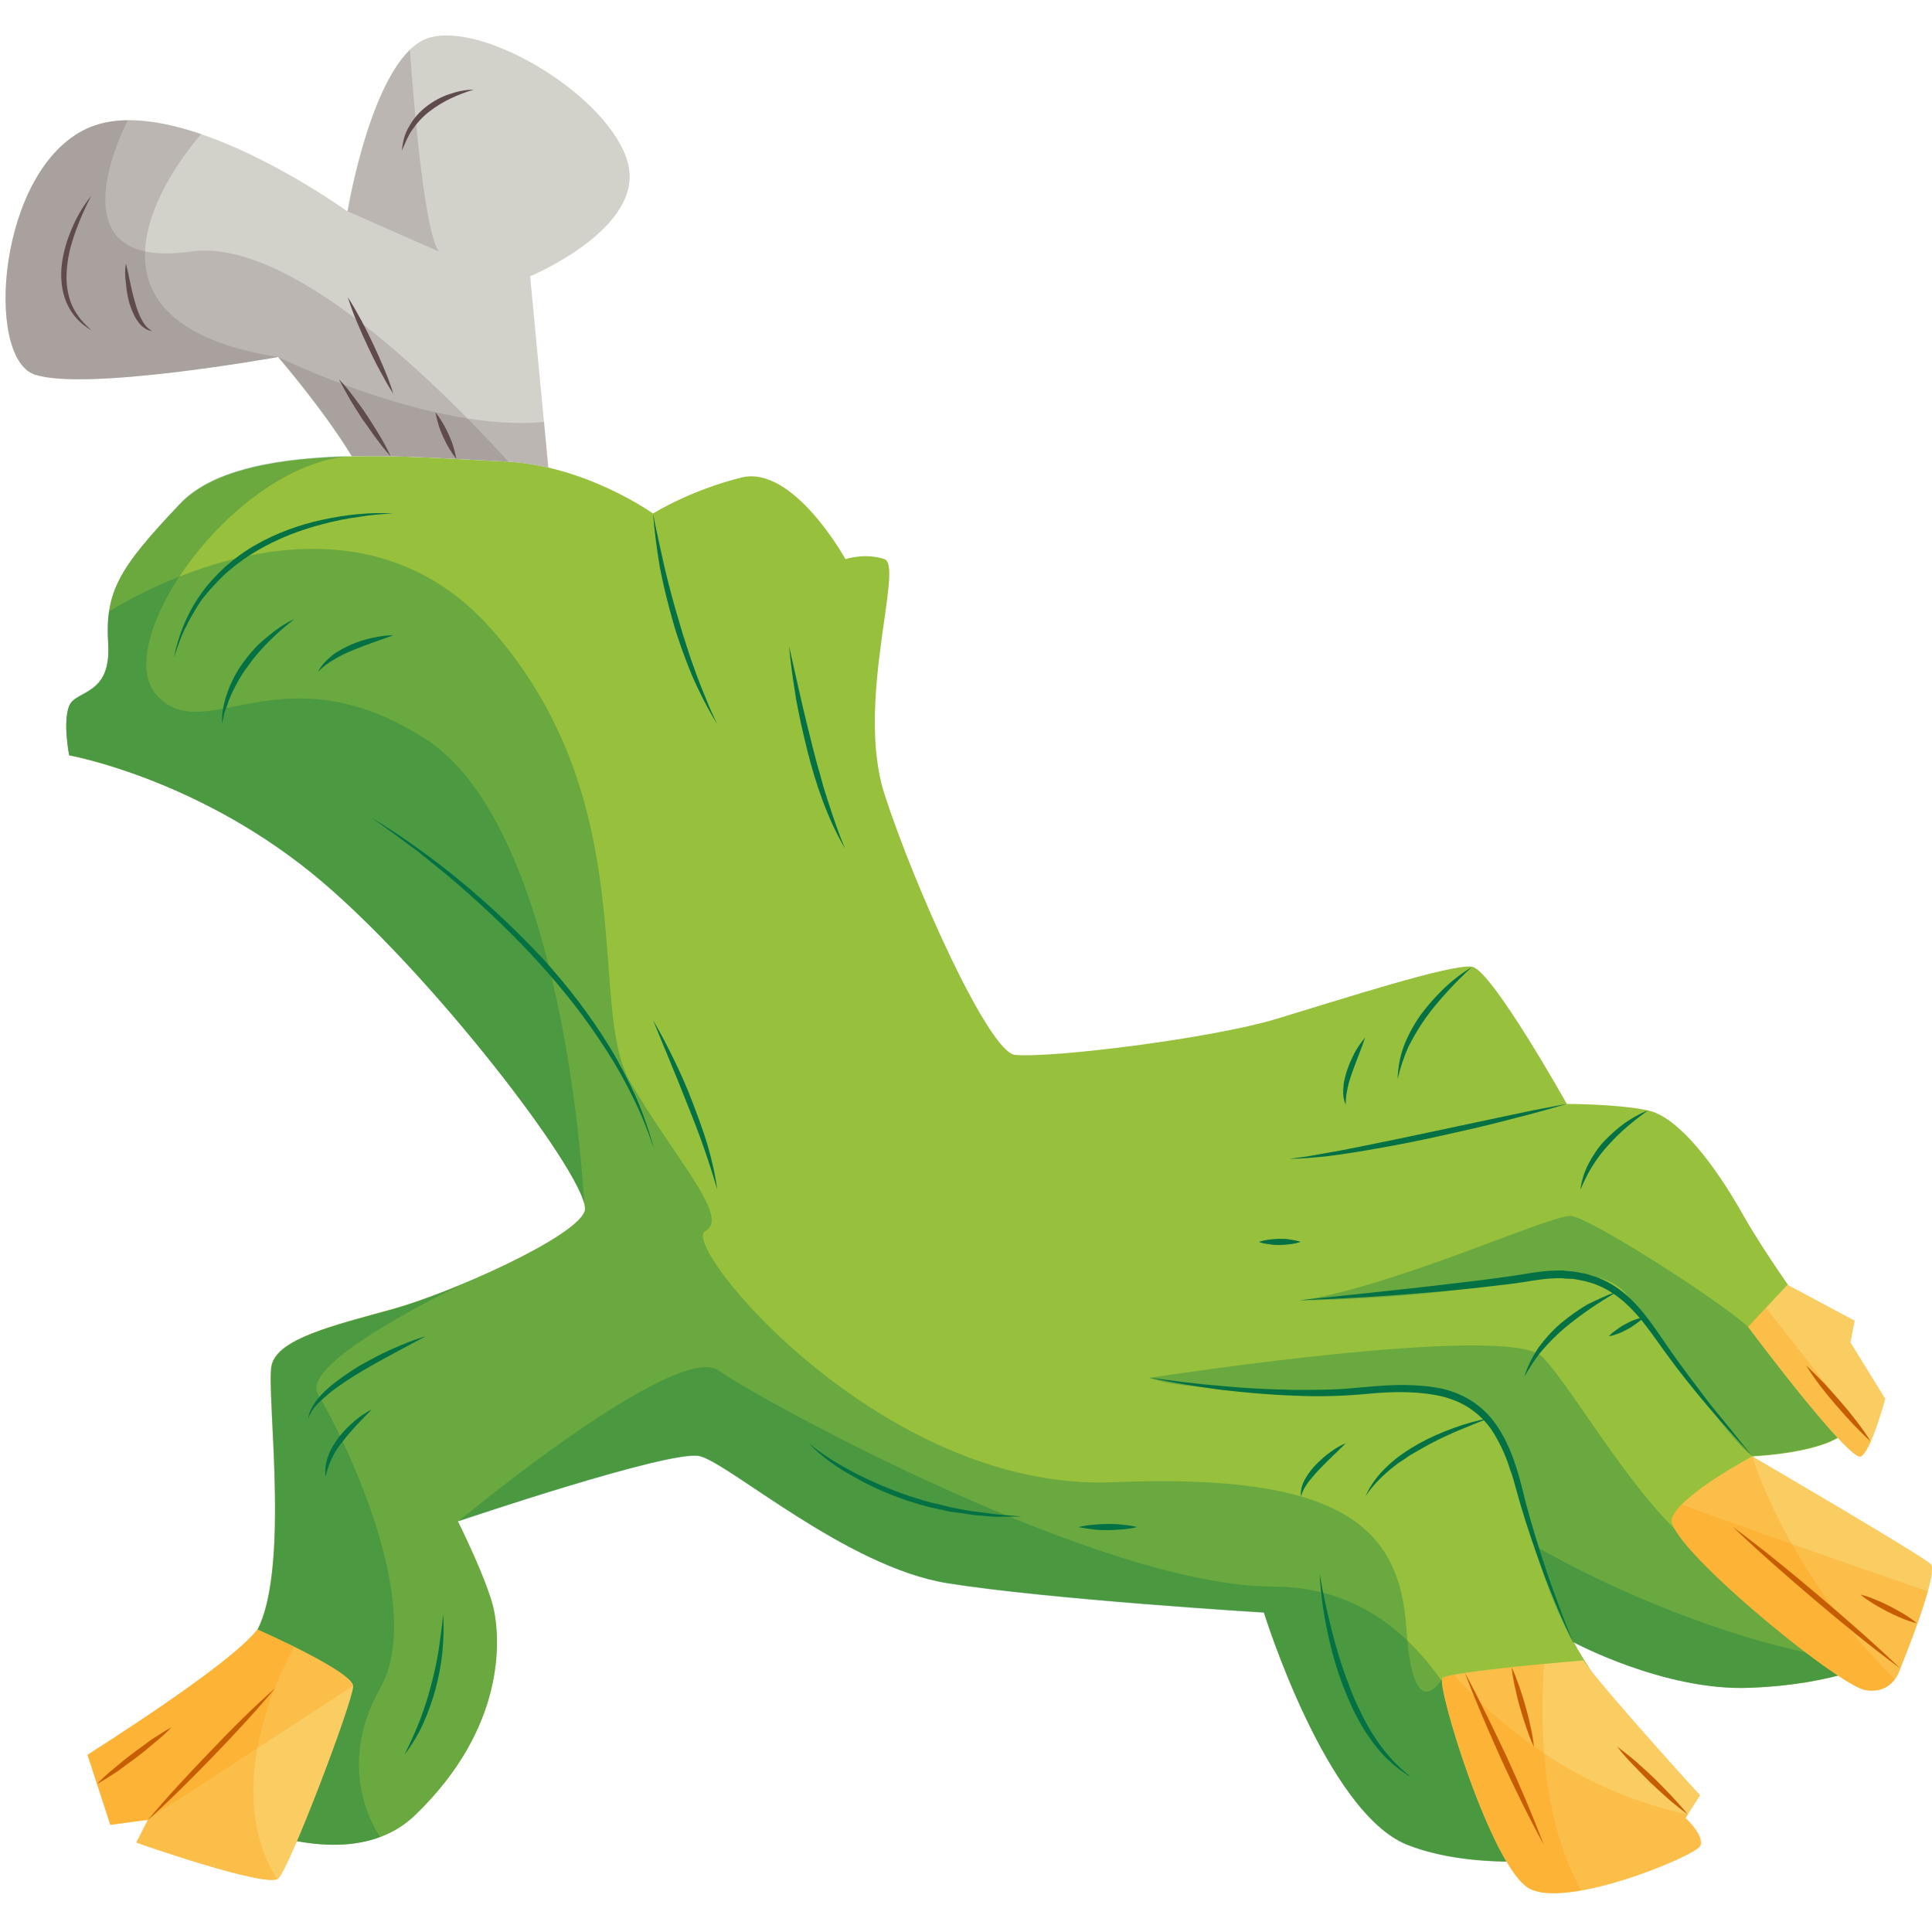 <?xml version="1.0" encoding="utf-8"?>
<!-- Generator: Adobe Illustrator 25.4.1, SVG Export Plug-In . SVG Version: 6.00 Build 0)  -->
<svg version="1.1" xmlns="http://www.w3.org/2000/svg" xmlns:xlink="http://www.w3.org/1999/xlink" x="0px" y="0px"
	 viewBox="0 0 500 500" style="enable-background:new 0 0 500 500;" xml:space="preserve">
<style type="text/css">
	.st0{fill:#97C03D;}
	.st1{opacity:0.3;fill:#037144;}
	.st2{opacity:0.3;}
	.st3{fill:#037144;}
	.st4{fill:#D2D1CA;}
	.st5{fill:#FACD63;}
	.st6{opacity:0.3;fill:#FD990D;}
	.st7{opacity:0.2;fill:#604B4C;}
	.st8{opacity:0.2;}
	.st9{fill:#604B4C;}
	.st10{fill:#C65D02;}
</style>
<g id="Layer_1">
	<g id="Zombie_Hand">
		<path class="st0" d="M262.7,273c-6.8-0.6-26.2-43.9-33.8-67.5s5.1-59.1,0-60.8c-5.1-1.7-10.1,0-10.1,0s-13.5-24.5-27-21.1
			c-13.5,3.4-22.8,9.3-22.8,9.3s-17.7-12.7-38.8-13.5s-67.5-5.9-83.6,11s-19.4,22.8-18.6,36.3c0.8,13.5-8.4,11.8-10.1,16
			c-1.7,4.2,0,12.8,0,12.8s32.1,5.7,62.5,30.2s73.4,81,70.9,87.8c-2.5,6.8-34.6,21.1-49.8,25.3s-29.5,7.6-31.2,14.4
			c-1.7,6.8,5.9,59.1-5.9,71.8c-11.8,12.7-31.2,26.2-31.2,29.5c0,3.4,50.7,38,74.3,15.2c23.6-22.8,21.9-45.6,20.3-53.2
			c-1.7-7.6-9.3-22.8-9.3-22.8s54.9-18.6,62.5-16.9s38,28.7,64.2,32.9c26.2,4.2,81.9,7.6,81.9,7.6s16,51.7,37.1,60.1s54,2.7,59.1,0
			c5.1-2.7,10.1-14.5,6.8-19.5c-3.4-5.1-16.9-21.9-22.8-32.9c0,0,23.6,12.7,45.6,11.8c21.9-0.8,35.5-6.8,37.1-10.1s3.4-15.2,0-19.4
			c-3.4-4.2-27-20.3-36.3-30.4c0,0,19.4-0.8,24.5-6.8c5.1-5.9,4.2-12.7,0.8-16c-3.4-3.4-20.3-26.2-27.9-39.7
			c-7.6-13.5-16.9-25.3-24.5-27c-7.6-1.7-21.1-1.7-21.1-1.7s-19.4-34.6-24.5-35.5s-33.8,8.4-50.7,13.5
			C313.4,268.8,272,273.9,262.7,273z"/>
		<path class="st1" d="M373.3,434.3c0,0-7.6,13.5-9.3-12.6c-1.7-26.1-16-40.6-76-38.1s-112.3-61.6-105.5-65s-8.4-19.4-19.5-38.8
			c-11.1-19.4,3.5-71.8-35.4-116.5s-99.4-5-99.4-5l0,0c-0.4,2.6-0.4,5.3-0.2,8.4c0.8,13.5-8.4,11.8-10.1,16c-1.7,4.2,0,12.8,0,12.8
			s32.1,5.7,62.5,30.2s73.4,81,70.9,87.8c-2.5,6.8-34.6,21.1-49.8,25.3s-29.5,7.6-31.2,14.4c-1.7,6.8,5.9,59.1-5.9,71.8
			c-11.8,12.7-31.2,26.2-31.2,29.5c0,3.4,50.7,38,74.3,15.2c23.6-22.8,21.9-45.6,20.3-53.2c-1.7-7.6-9.3-22.8-9.3-22.8
			s54.9-18.6,62.5-16.9s38,28.7,64.2,32.9c26.2,4.2,81.9,7.6,81.9,7.6s16,51.7,37.1,60.1c18.8,7.4,46.9,3.7,56.4,1L373.3,434.3z"/>
		<path class="st1" d="M391.1,473.1c-5.1-10.1-16.9-62.5-61.6-62.5s-132.5-48.1-143.5-55.9c-11-7.8-67.5,39.1-67.5,39.1
			s54.9-18.6,62.5-16.9s38,28.7,64.2,32.9c26.2,4.2,81.9,7.6,81.9,7.6s16,51.7,37.1,60.1c8.3,3.3,18.4,4.4,27.9,4.3
			C392.3,478.3,392.1,475.2,391.1,473.1z"/>
		<g class="st2">
			<path class="st3" d="M80.4,225.8c28.3,22.8,67.7,73.5,70.8,85.7c-0.8-14.1-7.2-98.7-41.3-120.4c-37.1-23.6-56.6,2.5-69.2-11
				c-12.7-13.5,19.6-60,50.3-62.1c0,0,0,0,0,0c-17.8,0.4-35.7,3-44.4,12.3c-16,16.9-19.4,22.8-18.6,36.3c0.8,13.5-8.4,11.8-10.1,16
				c-1.7,4.2,0,12.8,0,12.8S50,201.3,80.4,225.8z"/>
			<path class="st3" d="M98.4,475.4L98.4,475.4c0,0-12.4-16.6,0-38.5c12.4-22-10.9-67.6-16.1-76c-5.2-8.4,36.7-28.2,37.1-28.4
				c-6.7,2.8-13.1,5.1-17.8,6.4c-15.2,4.2-29.5,7.6-31.2,14.4c-1.7,6.8,5.9,59.1-5.9,71.8c-11.8,12.7-31.2,26.2-31.2,29.5
				C33.1,457.5,72.9,485,98.4,475.4z"/>
		</g>
		<path class="st1" d="M452.4,343.4c-7.3-6.8-40.7-28.1-45.7-28.7c-5-0.6-44.9,18-70.2,21.9c0,0,31-0.5,49-4.2
			c18-3.7,29.5-3.9,35,2.1c5.5,6,26.6,38.6,33.1,42.3c0,0,19.4-0.8,24.5-6.8c2.4-2.8,3.4-5.7,3.5-8.5
			C468.9,354.4,455.9,346.6,452.4,343.4z"/>
		<path class="st1" d="M399.1,351.1c-8.9-8.9-101.7,5.5-101.7,5.5c12.2,4.6,54.4,3,70.9,3.4s20.7,8,26.2,30.4
			c5.5,22.4,12.7,34.6,12.7,34.6s23.6,12.7,45.6,11.8c21.9-0.8,35.5-6.8,37.1-10.1c1.1-2.2,2.1-7.7,1.9-12.6
			c-16.6-2.1-38.4-5.4-48.3-10.6C426.5,394.6,407.9,360,399.1,351.1z"/>
		<path class="st4" d="M72,92.4c0,0,11.6,13.4,19.1,25.7c14.8-0.3,29.6,0.9,39.1,1.3c4.1,0.2,8,0.8,11.7,1.6l-4.7-49.5
			c0,0,29.8-12.4,25.3-29.3C158.1,25.4,126,5.7,111.3,9.7c-14.6,3.9-21.4,45-21.4,45S45.5,22.6,22.4,33.3C-0.6,44-4,92.4,8.9,96.9
			C21.9,101.4,72,92.4,72,92.4z"/>
		<path class="st5" d="M66.6,421.7c0,0,24.8,10.9,24.8,14.7S74.9,483.7,72,486.2c-3,2.5-36.7-9.3-36.7-9.3l3-5.9l-9.7,1.3l-5.9-18.1
			C22.6,454.1,59.6,431,66.6,421.7z"/>
		<path class="st5" d="M409.8,429.7c0,0-34.8,2.9-36.5,4.6c-1.7,1.7,12.7,49,22.4,54.4c9.7,5.5,43.1-8.4,44.3-11s-3.8-7.2-3.8-7.2
			l3.8-5.9C440,464.7,414.3,436.4,409.8,429.7z"/>
		<path class="st5" d="M462.6,332.5l-10.2,10.9c0,0,26.5,35.5,29.3,33.5s6.2-14.9,6.2-14.9l-9-14.6l1.1-5.6L462.6,332.5z"/>
		<path class="st1" d="M397,399.9c4.9,16.3,10.1,25.1,10.1,25.1s23.6,12.7,45.6,11.8c15.4-0.6,26.6-3.7,32.5-6.6
			C454.5,428.3,414.8,410.5,397,399.9z"/>
		<path class="st5" d="M453.5,376.9c0,0-18.6,9.9-20.8,16c-2.2,6.2,42.8,43.3,50.1,44.5s9-5.6,9-5.6s10.2-24.8,7.9-27
			C497.4,402.5,453.5,376.9,453.5,376.9z"/>
		<path class="st6" d="M71.7,486.3c-16.1-25.7,4.5-60.1,4.5-60.1l0,0c-5.2-2.6-9.6-4.5-9.6-4.5c-7,9.3-44,32.4-44,32.4l5.9,18.1
			l9.7-1.3l-3,5.9C35.2,476.9,67.7,488.3,71.7,486.3z"/>
		<path class="st6" d="M376.3,433.4c-1.6,0.3-2.7,0.6-2.9,0.9c-1.7,1.7,12.7,49,22.4,54.4c9.7,5.5,43.1-8.4,44.3-11
			s-3.8-7.2-3.8-7.2l0.6-0.9C404.6,462.8,383.7,442,376.3,433.4z"/>
		<path class="st6" d="M435.2,389.4c-1.2,1.2-2.1,2.5-2.5,3.5c-2.2,6.2,42.8,43.3,50.1,44.5s9-5.6,9-5.6s4.9-11.9,7.1-20
			C480.2,405.4,451.2,395.3,435.2,389.4z"/>
		<path class="st6" d="M481.7,376.9c0.8-0.6,1.7-2,2.5-3.9L457,338.4l-4.6,5C452.4,343.4,478.9,378.8,481.7,376.9z"/>
		<path class="st6" d="M89.8,434.2c-5.4-4.7-23.2-12.5-23.2-12.5c-7,9.3-44,32.4-44,32.4l5.9,18.1l9.7-1.3l53.2-34.6L89.8,434.2z"/>
		<path class="st6" d="M399.6,430.6c-10.4,1-25.2,2.6-26.3,3.7c-1.7,1.7,12.7,49,22.4,54.4c2.9,1.6,7.9,1.5,13.5,0.5
			C399,471.1,398.5,446.8,399.6,430.6z"/>
		<path class="st6" d="M432.7,392.9c-2.2,6.2,42.8,43.3,50.1,44.5c4,0.6,6.3-1.1,7.5-2.8c-28.3-28.4-36.8-57.7-36.8-57.7
			S434.9,386.7,432.7,392.9z"/>
		<path class="st7" d="M49.4,65.1c-37.2,5.3-16.3-34-16.3-34l0,0c-3.9,0-7.5,0.7-10.7,2.2C-0.6,44-4,92.4,8.9,96.9
			c12.9,4.5,63-4.5,63-4.5s11.6,13.4,19.1,25.7c14.8-0.3,29.6,0.9,39.1,1.3c0.6,0,1.1,0.1,1.6,0.2C109.8,95.6,73.7,61.6,49.4,65.1z"
			/>
		<path class="st7" d="M90,54.7l23.6,10.4c-4.5-5.9-7.5-52.2-7.5-52.2C95.1,23.6,90,54.7,90,54.7z"/>
		<g class="st8">
			<path class="st9" d="M52.1,34.7L52.1,34.7c-10.6-3.6-21.5-5.2-29.6-1.4C-0.6,44-4,92.4,8.9,96.9c12.9,4.5,63-4.5,63-4.5
				C8.6,82.3,52.1,34.7,52.1,34.7z"/>
			<path class="st9" d="M72,92.4c0,0,11.6,13.4,19.1,25.7c14.8-0.3,29.6,0.9,39.1,1.3c4.1,0.2,8,0.8,11.7,1.6l-1.1-11.8
				C111.8,112,72,92.4,72,92.4z"/>
		</g>
		<g>
			<g>
				<path class="st3" d="M169,132.9c0.9,4.7,2,9.4,3,14c1.1,4.6,2.3,9.2,3.7,13.8l1,3.4l1.1,3.4c0.7,2.3,1.5,4.5,2.3,6.7
					c0.8,2.2,1.7,4.5,2.6,6.6c0.8,2.2,1.9,4.4,2.9,6.6c-2.5-4.1-4.7-8.4-6.6-12.8c-1.8-4.4-3.5-9-4.8-13.6c-1.3-4.6-2.5-9.3-3.4-14
					C170,142.4,169.4,137.7,169,132.9z"/>
			</g>
			<g>
				<path class="st3" d="M204.2,167.2l3,13.3c1,4.4,2.1,8.8,3.2,13.2c0.6,2.2,1.1,4.4,1.8,6.6l0.9,3.3l1,3.2
					c1.4,4.3,2.8,8.6,4.6,12.8c-2.3-3.9-4.2-8.1-5.8-12.4c-1.6-4.3-2.9-8.7-4-13.1c-1.1-4.4-2.1-8.9-2.9-13.3
					C205.3,176.3,204.6,171.8,204.2,167.2z"/>
			</g>
			<g>
				<path class="st3" d="M96.2,211.7c4.1,2.4,8.1,5.1,12,7.9c3.9,2.8,7.7,5.7,11.4,8.8c7.4,6.1,14.3,12.7,20.9,19.7
					c6.4,7.1,12.3,14.7,17.3,22.9c2.5,4.1,4.7,8.4,6.7,12.7c1.9,4.4,3.5,8.9,4.7,13.5c-1.5-4.5-3.3-9-5.4-13.2
					c-2.1-4.3-4.4-8.4-7-12.4c-2.6-4-5.3-7.9-8.2-11.6c-2.9-3.7-6-7.4-9.2-10.9c-6.4-7.1-13.3-13.6-20.5-19.9
					c-3.6-3.1-7.3-6.1-11.1-9.1C103.9,217.2,100.1,214.4,96.2,211.7z"/>
			</g>
			<g>
				<path class="st3" d="M169,264c2,3.4,3.8,6.9,5.5,10.4c1.7,3.5,3.3,7.1,4.7,10.8c1.4,3.7,2.8,7.4,3.9,11.1
					c1.1,3.8,2,7.6,2.5,11.5c-1.1-3.8-2.3-7.5-3.6-11.2c-1.3-3.7-2.7-7.3-4.2-11c-1.4-3.6-2.9-7.3-4.4-10.9L169,264z"/>
			</g>
			<g>
				<path class="st3" d="M101.8,132.9c-3.1,0.1-6.1,0.4-9.1,0.9c-3,0.4-6,1-9,1.8c-5.9,1.5-11.6,3.7-16.8,6.7
					c-2.6,1.5-5.1,3.2-7.4,5.2c-1.2,0.9-2.2,2-3.3,3.1c-1,1.1-2.1,2.2-3,3.4c-1,1.1-1.8,2.4-2.6,3.7c-0.7,1.3-1.6,2.6-2.2,4
					c-1.5,2.7-2.4,5.6-3.4,8.5c1.2-6,3.6-11.9,7.3-16.9c1.8-2.5,4-4.8,6.3-6.9c2.3-2,4.9-3.9,7.6-5.4c5.4-3.1,11.3-5.2,17.3-6.5
					C89.5,133.2,95.7,132.5,101.8,132.9z"/>
			</g>
			<g>
				<path class="st3" d="M76.2,160.2c-2.3,1.8-4.4,3.6-6.4,5.6c-2,2-3.9,4.1-5.5,6.4c-1.7,2.2-3.1,4.7-4.3,7.2l-0.8,1.9
					c-0.2,0.7-0.4,1.3-0.7,2l-0.4,1l-0.2,1c-0.2,0.7-0.3,1.4-0.5,2.1c0-0.7,0.1-1.4,0.1-2.2l0.1-1.1l0.2-1.1
					c0.2-0.7,0.3-1.4,0.5-2.1l0.7-2.1c1-2.7,2.4-5.3,4.2-7.7c1.7-2.3,3.7-4.5,6-6.3C71.2,163.1,73.6,161.4,76.2,160.2z"/>
			</g>
			<g>
				<path class="st3" d="M101.8,164.4c-3.5,1.3-7,2.4-10.3,3.8c-1.7,0.7-3.3,1.4-4.9,2.4c-1.6,0.9-3,1.9-4.3,3.3
					c0.8-1.7,2.2-3.1,3.7-4.3c1.5-1.2,3.2-2,4.9-2.8c1.7-0.7,3.5-1.3,5.4-1.7C98.1,164.7,99.9,164.4,101.8,164.4z"/>
			</g>
			<g>
				<path class="st3" d="M110.2,345.8l-8.4,4.5c-2.8,1.5-5.5,3-8.2,4.6c-2.7,1.6-5.3,3.3-7.8,5.2c-1.2,1-2.4,2-3.5,3.1
					c-1.1,1.1-2,2.4-2.5,3.9c0.1-1.6,1-3.1,1.9-4.4c1-1.3,2.1-2.5,3.3-3.5c2.4-2.1,5.1-3.9,7.8-5.6c2.8-1.6,5.6-3.1,8.5-4.4
					C104.2,347.9,107.2,346.7,110.2,345.8z"/>
			</g>
			<g>
				<path class="st3" d="M114.7,417.8c0.2,3.2,0.1,6.4-0.2,9.6c-0.3,3.2-0.9,6.3-1.7,9.4c-0.8,3.1-1.9,6.1-3.2,9.1
					c-1.3,2.9-3,5.7-4.9,8.2c1.4-2.9,2.7-5.7,3.9-8.7c1.1-3,2.1-5.9,2.9-9c0.8-3,1.5-6.1,2-9.2C113.9,424.1,114.4,421,114.7,417.8z"
					/>
			</g>
			<g>
				<path class="st3" d="M96.2,364.8c-1.3,1.3-2.6,2.6-3.8,3.9c-1.2,1.3-2.4,2.6-3.5,4.1c-0.6,0.7-1.1,1.4-1.6,2.1l-0.7,1.1
					c-0.2,0.4-0.4,0.8-0.6,1.2c-0.8,1.6-1.4,3.2-1.7,5c-0.3-1.8,0-3.8,0.7-5.5c0.6-1.8,1.7-3.4,2.8-4.9c1.2-1.5,2.5-2.8,3.9-4
					C93,366.7,94.5,365.6,96.2,364.8z"/>
			</g>
			<g>
				<path class="st3" d="M209.3,373.5c3.8,3.2,8.1,5.7,12.5,8c4.4,2.2,8.9,4.1,13.6,5.7c1.2,0.4,2.4,0.7,3.5,1.1l1.8,0.5l1.8,0.4
					l3.6,0.9l3.6,0.7l1.8,0.3l1.8,0.2l3.7,0.5c2.5,0.3,4.9,0.4,7.4,0.7c-1.2,0-2.5,0-3.7,0c-1.2,0-2.5,0.1-3.7,0l-3.7-0.3
					c-0.6,0-1.2-0.1-1.9-0.2l-1.9-0.3l-3.7-0.5l-3.7-0.8l-1.8-0.4l-1.8-0.5c-1.2-0.4-2.4-0.7-3.6-1.1c-4.7-1.6-9.4-3.6-13.7-6.1
					C216.9,380,212.7,377.1,209.3,373.5z"/>
			</g>
			<g>
				<path class="st3" d="M279.1,395.2c1.3-0.3,2.5-0.5,3.8-0.6c1.3-0.1,2.5-0.2,3.8-0.2c1.3,0,2.5,0,3.8,0.2
					c1.3,0.1,2.5,0.3,3.8,0.6c-1.3,0.3-2.5,0.5-3.8,0.6c-1.3,0.1-2.5,0.2-3.8,0.2c-1.3,0-2.5,0-3.8-0.2
					C281.6,395.6,280.3,395.5,279.1,395.2z"/>
			</g>
			<g>
				<path class="st3" d="M341.5,407.2c0.8,4.9,1.9,9.7,3.1,14.5c1.2,4.8,2.6,9.5,4.4,14.1c0.8,2.3,1.8,4.6,2.9,6.8
					c1,2.2,2.2,4.4,3.5,6.4c2.6,4.1,5.8,7.9,9.8,10.9c-4.3-2.4-8-6.1-10.8-10.2c-2.9-4.1-5-8.7-6.8-13.3c-1.8-4.7-3.1-9.5-4.1-14.3
					C342.4,417.1,341.8,412.1,341.5,407.2z"/>
			</g>
			<g>
				<path class="st3" d="M407.1,425c-2.8-5.7-5.2-11.6-7.5-17.5c-2.2-5.9-4.3-12-6.1-18.1l-1.3-4.6c-0.4-1.5-0.8-3-1.4-4.5
					c-0.9-3-2.2-5.9-3.7-8.5c-1.5-2.7-3.5-5-6-6.8c-2.4-1.8-5.3-3-8.3-3.7c-6-1.3-12.4-1.2-18.6-0.6c-6.3,0.6-12.7,0.8-19.1,0.5
					c-6.4-0.2-12.7-0.8-19-1.5c-3.1-0.4-6.3-0.9-9.4-1.4c-3.1-0.5-6.2-1.1-9.3-1.8c6.3,0.9,12.6,1.7,18.9,2.2
					c6.3,0.6,12.6,0.9,18.9,1c3.2,0,6.3,0,9.5-0.1c1.6-0.1,3.1-0.1,4.7-0.3l4.7-0.4c6.3-0.6,12.8-0.8,19.2,0.5
					c3.2,0.8,6.3,2.1,8.9,4.1c2.7,2,4.8,4.6,6.4,7.4c3.3,5.7,4.8,12,6.3,18.1c1.6,6.1,3.5,12.1,5.5,18.1
					C402.5,413.2,404.7,419.1,407.1,425z"/>
			</g>
			<g>
				<path class="st3" d="M385.5,367c-3.1,1.1-6,2.4-9,3.6c-2.9,1.3-5.9,2.7-8.6,4.3c-0.7,0.4-1.4,0.8-2.1,1.2
					c-0.7,0.4-1.4,0.8-2,1.3l-2,1.3c-0.6,0.5-1.3,1-1.9,1.5c-2.4,2-4.7,4.3-6.5,7c1.3-3,3.4-5.7,5.8-7.9c2.4-2.3,5.2-4.1,8-5.7
					c2.9-1.6,5.9-2.9,8.9-4C379.1,368.5,382.3,367.6,385.5,367z"/>
			</g>
			<g>
				<path class="st3" d="M348.3,373.5c-2.2,2.2-4.5,4.3-6.5,6.4c-1.1,1.1-2,2.2-3,3.4c-0.9,1.2-1.7,2.4-2.1,4
					c-0.2-1.6,0.3-3.2,1.1-4.6c0.8-1.4,1.8-2.7,2.9-3.8c1.1-1.1,2.3-2.2,3.6-3.1C345.5,374.9,346.8,374.1,348.3,373.5z"/>
			</g>
			<g>
				<path class="st3" d="M453.5,376.9c-7.8-8.5-15.5-17.2-22.3-26.6c-1.7-2.3-3.3-4.7-5.1-7c-1.7-2.3-3.6-4.4-5.7-6.3
					c-2.1-1.8-4.4-3.4-7-4.4c-0.6-0.3-1.3-0.5-2-0.7c-0.7-0.2-1.3-0.4-2-0.5l-2.1-0.4l-2.1-0.1c-0.3,0-0.7-0.1-1-0.1l-1.1,0
					l-2.1,0.1c-1.4,0.1-2.8,0.3-4.2,0.5c-2.9,0.5-5.7,0.9-8.6,1.2c-5.7,0.7-11.5,1.3-17.3,1.8c-11.5,1-23.1,1.7-34.6,2.1
					c11.5-1.2,23-2.4,34.4-3.7c5.7-0.7,11.5-1.3,17.2-2.1c2.9-0.4,5.7-0.8,8.5-1.3c1.4-0.2,2.9-0.4,4.4-0.5l2.2-0.1l1.1,0
					c0.4,0,0.7,0,1.1,0.1l2.2,0.2l2.2,0.4c0.7,0.1,1.5,0.3,2.2,0.6c0.7,0.2,1.5,0.4,2.1,0.7c2.8,1.1,5.3,2.8,7.5,4.8
					c4.4,4,7.5,9.1,10.8,13.8c3.3,4.7,6.8,9.3,10.3,13.9C446.3,367.9,449.9,372.4,453.5,376.9z"/>
			</g>
			<g>
				<path class="st3" d="M418.5,334.3c-4.8,2.8-9.4,5.9-13.6,9.4c-2.1,1.8-4,3.7-5.8,5.8c-1.8,2.1-3.2,4.4-4.6,6.8
					c0.8-2.7,2.1-5.2,3.7-7.6c1.7-2.3,3.6-4.4,5.7-6.2c2.2-1.8,4.5-3.5,6.9-4.9C413.3,336.4,415.9,335.1,418.5,334.3z"/>
			</g>
			<g>
				<path class="st3" d="M425.4,340.9c-0.6,0.7-1.3,1.2-2,1.7c-0.7,0.5-1.4,1-2.2,1.4c-0.8,0.4-1.5,0.8-2.3,1.1
					c-0.8,0.3-1.6,0.6-2.5,0.7c0.6-0.7,1.3-1.2,2-1.7c0.7-0.5,1.4-1,2.2-1.4c0.8-0.4,1.5-0.8,2.3-1.1
					C423.7,341.3,424.5,341.1,425.4,340.9z"/>
			</g>
			<g>
				<path class="st3" d="M405.4,285.7c-2.9,0.9-5.9,1.7-8.8,2.5l-8.9,2.3c-5.9,1.5-11.9,2.8-17.8,4.1c-6,1.3-12,2.4-18,3.4l-4.5,0.7
					l-4.5,0.6l-4.6,0.4c-1.5,0.1-3.1,0.2-4.6,0.2l4.5-0.6l4.5-0.8l4.5-0.8l4.5-0.9c6-1.2,11.9-2.4,17.9-3.7l17.9-3.8l9-1.9
					L405.4,285.7z"/>
			</g>
			<g>
				<path class="st3" d="M426.5,287.4c-3.8,2.7-7.3,5.6-10.3,9c-1.6,1.7-2.9,3.5-4.1,5.4c-1.2,1.9-2.2,4-3.1,6.1
					c0.3-2.3,1-4.6,2.1-6.7c1.1-2.1,2.4-4.1,4-5.8c1.6-1.7,3.4-3.3,5.3-4.7C422.3,289.4,424.3,288.2,426.5,287.4z"/>
			</g>
			<g>
				<path class="st3" d="M325.8,321.4c0.9-0.3,1.8-0.5,2.7-0.6c0.9-0.1,1.8-0.2,2.7-0.2c0.9,0,1.8,0,2.7,0.2
					c0.9,0.1,1.8,0.3,2.7,0.6c-0.9,0.3-1.8,0.5-2.7,0.6c-0.9,0.1-1.8,0.2-2.7,0.2c-0.9,0-1.8,0-2.7-0.2
					C327.6,321.9,326.7,321.8,325.8,321.4z"/>
			</g>
			<g>
				<path class="st3" d="M380.9,250.3c-2.2,2-4.3,4.1-6.3,6.3c-2,2.2-3.9,4.4-5.6,6.8c-1.7,2.4-3.2,4.9-4.5,7.5
					c-1.2,2.7-2.1,5.4-2.8,8.4c0.1-3,0.6-6,1.7-8.8c1.1-2.8,2.6-5.5,4.3-7.9c1.8-2.4,3.8-4.7,6-6.8
					C376,253.6,378.4,251.8,380.9,250.3z"/>
			</g>
			<g>
				<path class="st3" d="M353.3,268.5c-1,3-2.2,5.8-3.2,8.6c-0.5,1.4-1,2.9-1.3,4.3c-0.3,1.5-0.6,2.9-0.5,4.5
					c-0.7-1.4-0.8-3.1-0.6-4.7c0-0.8,0.2-1.6,0.4-2.4c0.2-0.8,0.4-1.5,0.7-2.3c0.5-1.5,1.2-2.9,1.9-4.3
					C351.4,271,352.3,269.7,353.3,268.5z"/>
			</g>
		</g>
		<g>
			<g>
				<path class="st10" d="M71.2,436.9c-5.1,6.1-10.5,11.9-16,17.6c-5.5,5.7-11.1,11.3-17,16.6c5.1-6.1,10.5-11.9,16-17.6
					C59.7,447.7,65.3,442.1,71.2,436.9z"/>
			</g>
			<g>
				<path class="st10" d="M44.4,447c-1.4,1.5-2.9,2.8-4.5,4.1c-1.5,1.3-3.1,2.6-4.7,3.8c-1.6,1.2-3.3,2.4-4.9,3.6
					c-1.7,1.1-3.4,2.2-5.2,3.2c1.4-1.5,2.9-2.8,4.5-4.1c1.5-1.3,3.1-2.6,4.7-3.8c1.6-1.2,3.3-2.4,4.9-3.6
					C40.9,449.1,42.6,448,44.4,447z"/>
			</g>
			<g>
				<path class="st10" d="M379.1,432.9c3.9,7.2,7.4,14.5,10.9,21.9c3.4,7.4,6.6,14.9,9.5,22.6c-3.9-7.2-7.5-14.5-10.9-21.9
					C385.3,448.1,382,440.6,379.1,432.9z"/>
			</g>
			<g>
				<path class="st10" d="M391.2,431.5c0.8,1.6,1.4,3.3,2,5c0.6,1.7,1.1,3.4,1.6,5.1c0.5,1.7,0.9,3.4,1.3,5.2
					c0.4,1.7,0.7,3.5,0.9,5.3c-0.8-1.6-1.4-3.3-2-5c-0.6-1.7-1.1-3.4-1.6-5.1c-0.5-1.7-0.9-3.4-1.3-5.2
					C391.7,435,391.4,433.3,391.2,431.5z"/>
			</g>
			<g>
				<path class="st10" d="M418.5,452c1.7,1.3,3.4,2.6,5,4c1.6,1.4,3.1,2.8,4.7,4.3c1.5,1.5,3,3,4.4,4.5c1.4,1.6,2.9,3.1,4.2,4.8
					c-1.7-1.3-3.4-2.6-5-4c-1.6-1.4-3.1-2.8-4.7-4.3c-1.5-1.5-3-3-4.4-4.5C421.2,455.3,419.8,453.7,418.5,452z"/>
			</g>
			<g>
				<path class="st10" d="M448.5,395.2c7.6,5.6,14.9,11.6,22.1,17.7c7.2,6.1,14.3,12.3,21.2,18.9c-7.6-5.6-14.9-11.6-22.1-17.7
					C462.4,407.9,455.3,401.7,448.5,395.2z"/>
			</g>
			<g>
				<path class="st10" d="M481.5,412.7c1.4,0.3,2.7,0.8,3.9,1.3c1.3,0.5,2.5,1.1,3.7,1.7c1.2,0.6,2.4,1.3,3.6,2
					c1.2,0.7,2.3,1.5,3.4,2.4c-1.4-0.3-2.7-0.8-3.9-1.3c-1.3-0.5-2.5-1.1-3.7-1.7c-1.2-0.6-2.4-1.3-3.6-2
					C483.8,414.4,482.6,413.6,481.5,412.7z"/>
			</g>
			<g>
				<path class="st10" d="M467.4,353.4c1.6,1.4,3.1,3,4.6,4.5c1.5,1.6,2.9,3.2,4.3,4.8c1.4,1.6,2.8,3.3,4.1,5
					c1.3,1.7,2.6,3.5,3.7,5.3c-1.6-1.4-3.1-3-4.6-4.5c-1.5-1.6-2.9-3.2-4.3-4.8c-1.4-1.6-2.8-3.3-4.1-5
					C469.8,357,468.6,355.2,467.4,353.4z"/>
			</g>
		</g>
		<g>
			<g>
				<path class="st9" d="M23.6,50.7c-1.5,2.9-2.8,5.8-3.9,8.8c-1.1,3-2,6.1-2.3,9.2c-0.4,3.1-0.2,6.3,0.8,9.2
					c0.5,1.5,1.3,2.9,2.2,4.1c0.9,1.3,2.1,2.4,3.3,3.5c-1.4-0.8-2.7-1.8-3.8-3c-1.1-1.2-2-2.6-2.7-4.2c-1.3-3.1-1.6-6.6-1.2-9.9
					c0.4-3.3,1.4-6.5,2.7-9.5C19.9,56.1,21.5,53.3,23.6,50.7z"/>
			</g>
			<g>
				<path class="st9" d="M32.6,68.2c0.8,3.2,1.3,6.4,2.2,9.5c0.4,1.5,0.9,3.1,1.6,4.5c0.7,1.4,1.5,2.7,3,3.5c-0.8-0.1-1.7-0.5-2.3-1
					c-0.7-0.5-1.2-1.2-1.7-1.9c-0.9-1.4-1.5-3-2-4.6c-0.4-1.6-0.7-3.3-0.8-4.9C32.3,71.5,32.3,69.8,32.6,68.2z"/>
			</g>
			<g>
				<path class="st9" d="M87.7,98.2c1.5,1.4,2.7,3,3.9,4.6c1.2,1.6,2.4,3.2,3.5,4.9c1.1,1.7,2.2,3.4,3.2,5.1c1,1.7,2,3.5,2.8,5.3
					c-1.4-1.5-2.6-3.1-3.8-4.7c-1.2-1.6-2.3-3.3-3.5-4.9c-1.1-1.7-2.2-3.4-3.2-5.1C89.6,101.7,88.7,99.9,87.7,98.2z"/>
			</g>
			<g>
				<path class="st9" d="M90,76.9c1.3,2,2.4,4,3.5,6c1.1,2,2.1,4.1,3.1,6.2c1,2.1,1.9,4.2,2.8,6.3c0.9,2.1,1.7,4.3,2.4,6.5
					c-1.3-1.9-2.4-4-3.5-6c-1.1-2-2.1-4.1-3.1-6.2c-1-2.1-1.9-4.2-2.8-6.3C91.5,81.3,90.7,79.1,90,76.9z"/>
			</g>
			<g>
				<path class="st9" d="M112.7,106.7c0.7,0.9,1.3,1.8,1.9,2.8c0.6,1,1,1.9,1.5,2.9c0.4,1,0.9,2,1.2,3.1c0.3,1,0.6,2.1,0.8,3.3
					c-0.7-0.9-1.3-1.8-1.9-2.8c-0.6-1-1-1.9-1.5-2.9c-0.4-1-0.9-2-1.2-3.1C113.2,108.9,112.9,107.9,112.7,106.7z"/>
			</g>
			<g>
				<path class="st9" d="M122.6,23.2c-2.1,0.6-4.1,1.4-6,2.3c-1.9,0.9-3.7,2-5.4,3.3c-1.7,1.3-3.1,2.8-4.3,4.5
					c-1.3,1.7-2,3.7-2.9,5.7c0.2-2.2,0.7-4.4,1.9-6.3c1.1-2,2.6-3.7,4.4-5.1c1.8-1.4,3.8-2.5,5.9-3.2
					C118.2,23.7,120.4,23.2,122.6,23.2z"/>
			</g>
		</g>
	</g>
</g>
<g id="obj">
</g>
</svg>
